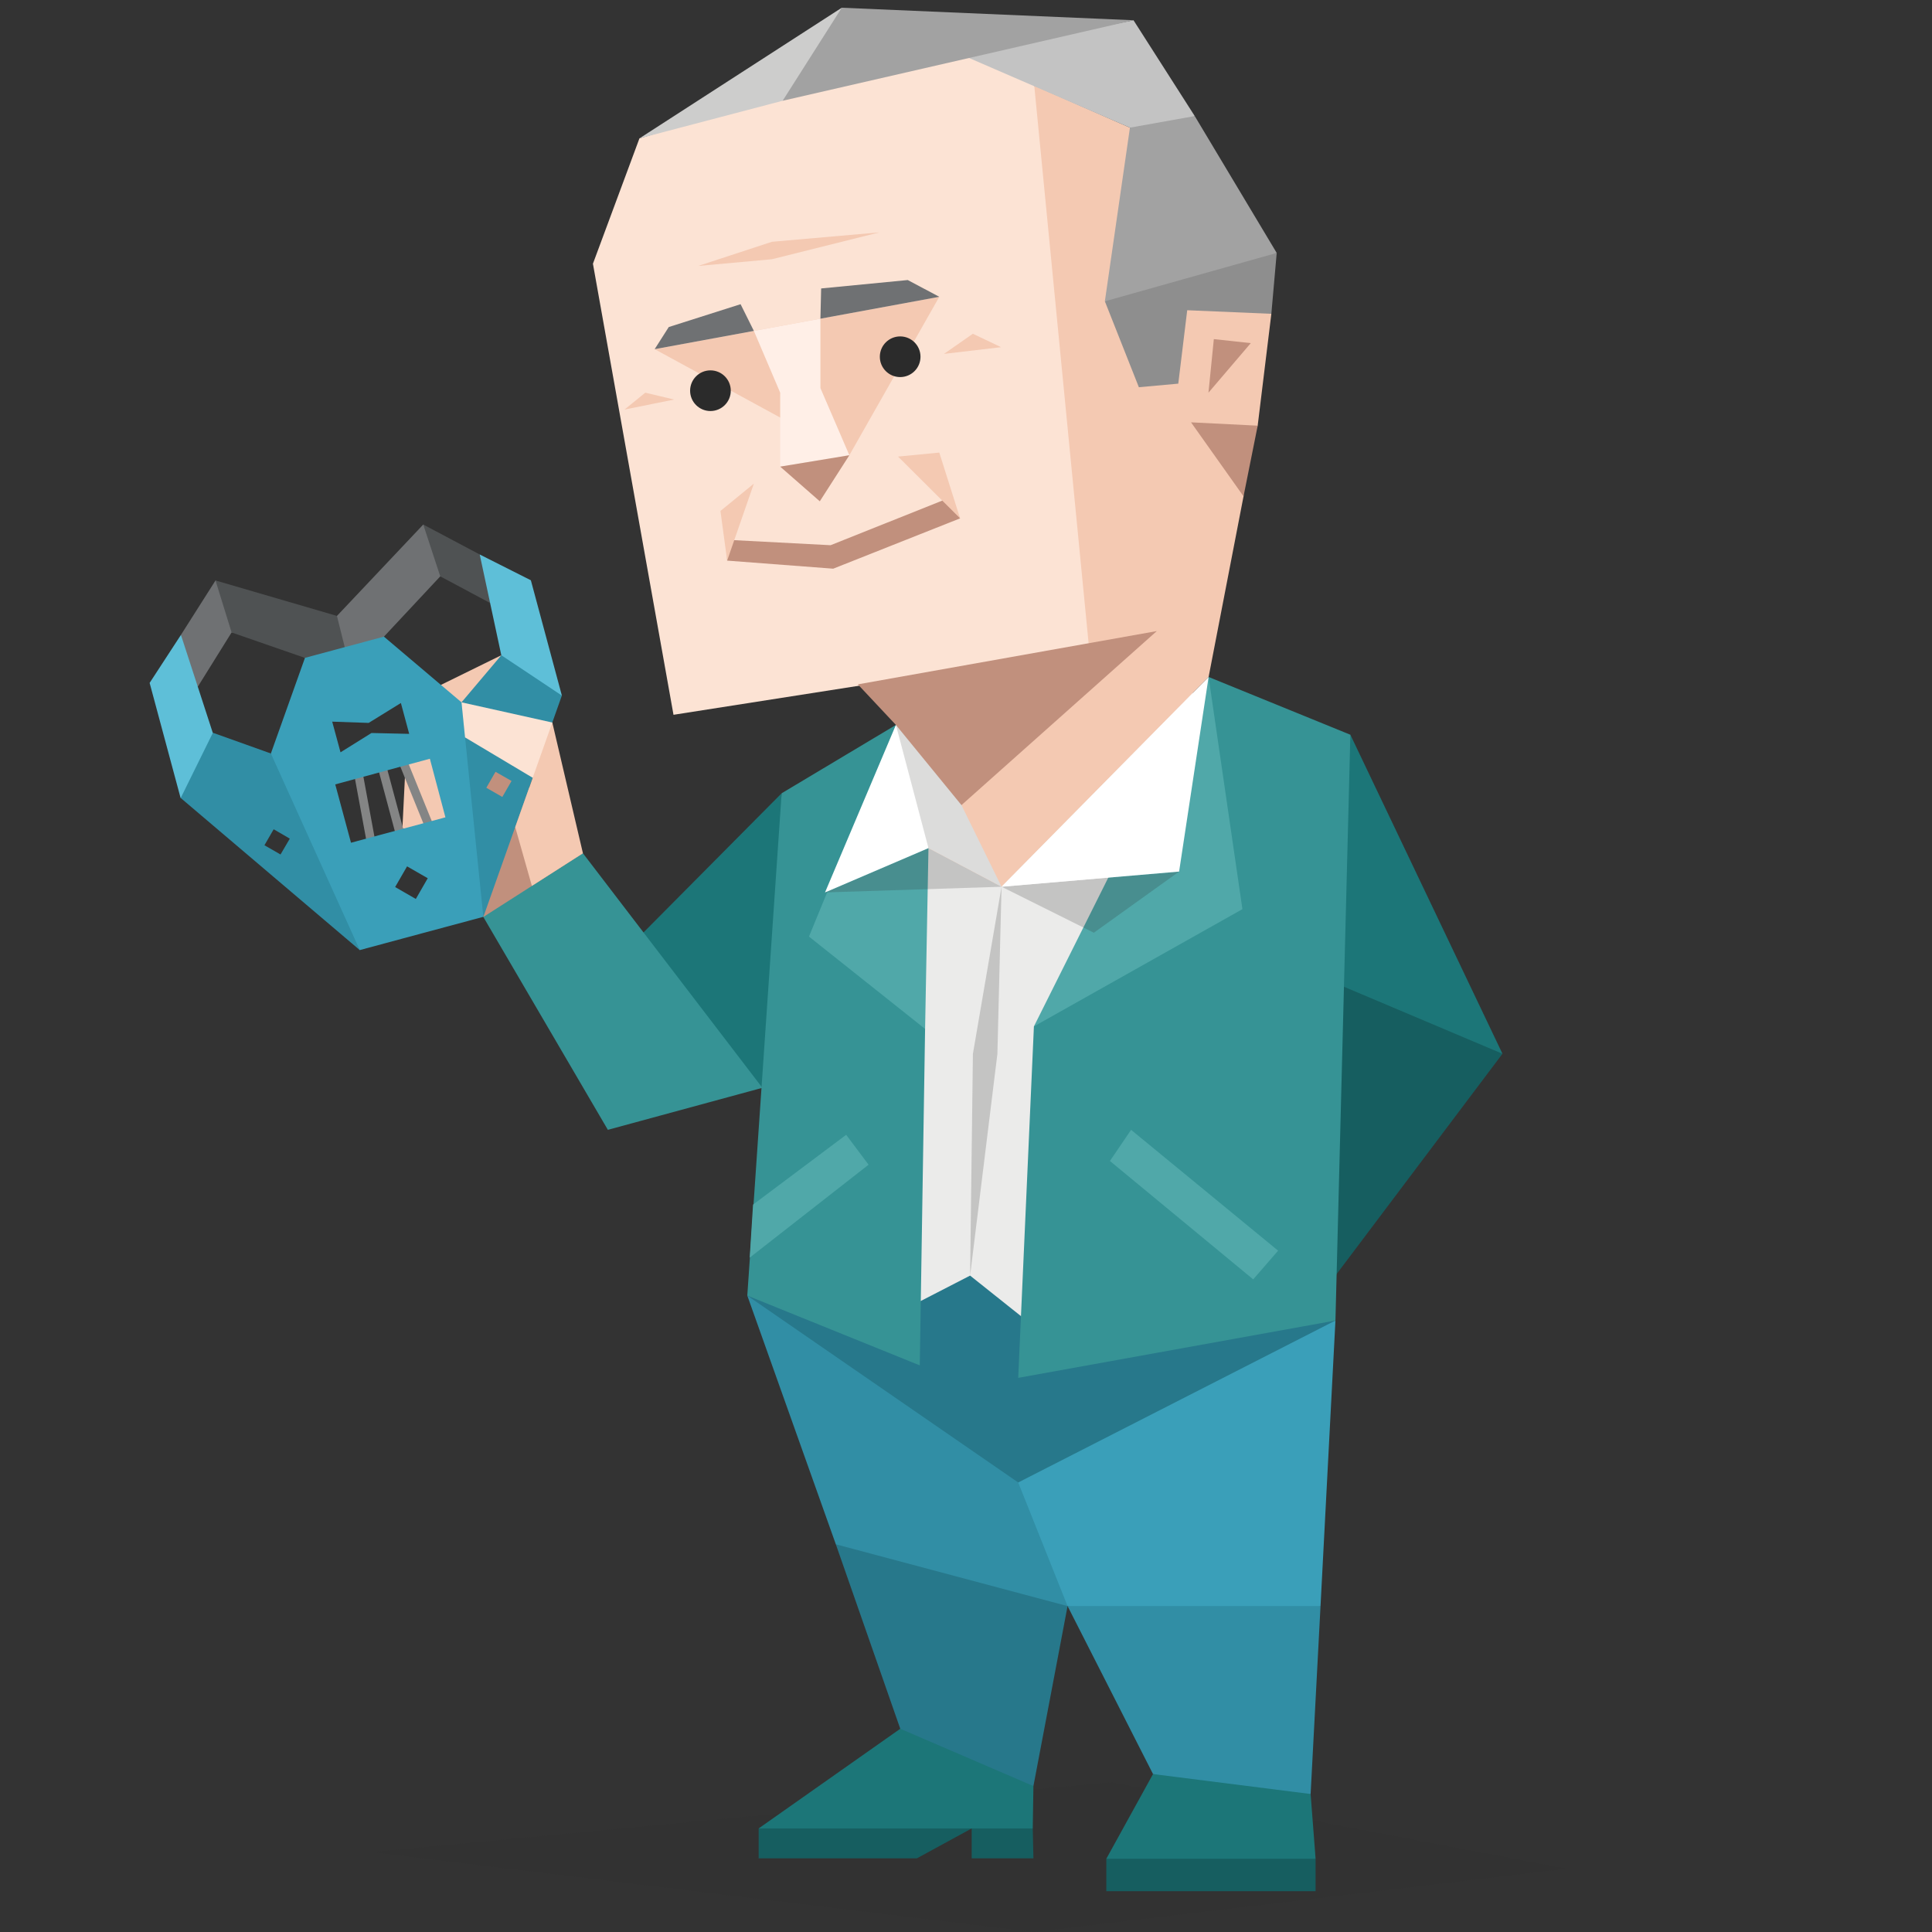 <svg id="illustration_layer_copy_3" data-name="illustration_layer copy 3" xmlns="http://www.w3.org/2000/svg" viewBox="0 0 400 400"><rect x="0" y="0" width="400" height="400" fill="#333333" stroke="none"/><defs><style>.cls-1,.cls-14,.cls-20{fill:#2b2b2b;}.cls-1{opacity:0.1;}.cls-2{fill:#f4c9b2;}.cls-3{fill:#1c7678;}.cls-4{fill:#369395;}.cls-5{fill:#c1907d;}.cls-6{fill:#165e60;}.cls-7{fill:#318ea5;}.cls-8{fill:#3a9fb9;}.cls-9{fill:#27788b;}.cls-10{fill:#ebebea;}.cls-11{fill:#fce3d4;}.cls-12{fill:#ffefe7;}.cls-13{fill:#6f7173;}.cls-15{fill:#cdcdcc;}.cls-16{fill:#8e8e8e;}.cls-17{fill:#c3c3c3;}.cls-18{fill:#a2a2a2;}.cls-19{fill:#50a8a9;}.cls-20{opacity:0.2;}.cls-21{fill:#fff;}.cls-22{fill:#dcdcdb;}.cls-23{fill:#4f5253;}.cls-24{fill:#848585;}.cls-25{fill:#5ebfd8;}</style></defs><title>sentinels_ISTJ_famous_real_anthony_hopkins</title><polygon class="cls-1" points="76.96 383.47 230.06 369.02 324.29 386.9 213.96 400 76.96 383.47"/><polygon class="cls-2" points="103.79 135.66 91.29 141.8 90.77 148.35 105.94 147.72 103.79 135.66"/><polygon class="cls-3" points="161.83 164.24 128.25 198.07 157.84 225.22 161.83 198.03 161.83 164.24"/><polygon class="cls-4" points="157.84 225.22 120.69 176.66 107.82 179.15 100.07 189.85 125.85 233.92 157.84 225.22"/><polygon class="cls-5" points="120.69 176.66 104.35 156.79 92.22 169.18 100.07 189.85 120.69 176.66"/><polygon class="cls-2" points="83.31 171.58 84.04 156.79 95.55 145.41 94.68 171.24 83.31 171.58"/><polygon class="cls-6" points="229.05 384.84 229.05 391.55 272.38 391.55 272.38 384.84 248.13 382.26 229.05 384.84"/><polygon class="cls-6" points="157.07 378.56 157.07 384.75 189.83 384.75 201.18 378.56 201.18 384.75 213.96 384.75 213.82 378.56 188.8 374.43 157.07 378.56"/><polygon class="cls-3" points="238.72 367.3 229.05 384.84 272.38 384.84 271.35 371.43 253.55 365.24 238.72 367.3"/><polygon class="cls-3" points="186.39 357.92 157.07 378.56 213.82 378.56 213.96 369.79 203.25 357.92 186.39 357.92"/><polygon class="cls-7" points="154.72 268.24 173.05 319.73 201.56 349.92 221.03 332.52 234.18 295 154.72 268.24"/><polygon class="cls-8" points="210.81 306.93 221.03 332.52 253.12 342.79 273.4 332.52 276.49 273.4 227.48 289.39 210.81 306.93"/><polygon class="cls-9" points="154.72 268.24 210.81 306.93 276.49 273.4 200.85 252.75 154.72 268.24"/><polygon class="cls-6" points="311.07 218.17 276.49 264.1 264.62 224.89 278.17 204.26 289.38 203.2 311.07 218.17"/><polygon class="cls-3" points="279.58 152.12 311.07 218.17 278.17 204.26 272.88 179.46 279.58 152.12"/><polygon class="cls-10" points="247.6 138.19 231.6 265.65 212.52 273.4 200.85 264.1 188.78 270.31 174.02 201.13 192.57 152.29 247.6 138.19"/><polygon class="cls-11" points="132.39 28.65 122.76 54.6 139.44 147.99 179.66 141.69 199.31 153.18 198.78 177.36 208.55 180.7 247.92 139.09 262.19 63.95 236.72 61.45 214.13 17.71 202.44 7.9 132.39 28.65"/><polygon class="cls-2" points="214.13 17.71 225.42 133.54 179.66 141.69 191.33 151.58 191.88 163.46 192.23 175.59 207.36 183.59 250.23 140.16 257.46 102.76 257.4 95.62 260.39 88.13 263.22 64.97 242.46 58.67 233.94 26.43 214.13 17.71"/><polygon class="cls-2" points="194.47 61.45 175.85 94.25 135.54 72.29 194.47 61.45"/><polygon class="cls-12" points="169.86 65.98 169.86 80.35 175.85 94.25 161.53 96.61 161.53 81.3 156.08 68.51 169.86 65.98"/><polygon class="cls-5" points="175.85 94.25 169.73 103.79 161.53 96.61 175.85 94.25"/><polygon class="cls-5" points="260.39 88.13 246.59 87.44 257.46 102.76 260.39 88.13"/><polygon class="cls-5" points="250.2 81.3 251.31 70.21 258.96 71.04 250.2 81.3"/><polygon class="cls-5" points="150.55 111.76 171.96 112.88 196.69 103.01 198.78 107.32 172.51 117.74 150.55 116.07 150.55 111.76"/><polygon class="cls-2" points="185.93 94.53 198.78 107.32 194.47 93.7 185.93 94.53"/><polygon class="cls-2" points="150.55 116.07 156.08 100.13 149.16 105.79 150.55 116.07"/><polygon class="cls-2" points="195.44 73.27 201.42 69.1 207.26 71.88 195.44 73.27"/><polygon class="cls-2" points="139.57 82.72 133.6 81.3 129.29 84.8 139.57 82.72"/><polygon class="cls-5" points="177.61 141.69 239.5 130.66 199.06 166.69 193.54 165.41 185.49 150.09 177.61 141.69"/><polygon class="cls-13" points="194.47 61.45 187.94 57.98 170.01 59.72 169.86 65.98 194.47 61.45"/><polygon class="cls-13" points="156.08 68.51 153.33 62.98 138.46 67.71 135.54 72.29 156.08 68.51"/><circle class="cls-14" cx="186.37" cy="73.86" r="4.21"/><circle class="cls-14" cx="147.09" cy="80.89" r="4.21"/><polygon class="cls-15" points="132.39 28.65 174.28 1.6 169.86 16.79 162.04 20.86 132.39 28.65"/><polygon class="cls-16" points="264.33 52.37 263.22 64.97 245.8 64.23 243.95 79.43 235.79 80.17 228.75 62.38 245.14 52.37 264.33 52.37"/><polygon class="cls-17" points="199.12 11.35 234.68 4.19 247.36 24.03 239.5 28.65 233.94 26.43 199.12 11.35"/><polygon class="cls-18" points="233.94 26.43 228.75 62.38 264.33 52.37 247.36 24.03 233.94 26.43"/><polygon class="cls-18" points="174.28 1.6 162.04 20.86 234.68 4.19 174.28 1.6"/><polygon class="cls-4" points="250.23 140.16 239.42 183.59 214.06 212.51 210.81 285.27 276.49 273.4 279.58 152.12 250.23 140.16"/><polygon class="cls-4" points="185.49 150.09 161.83 164.24 154.72 268.24 190.43 282.69 191.53 213.03 185.69 175.07 185.49 150.09"/><polygon class="cls-19" points="250.23 140.16 257.23 188.23 214.06 212.51 250.23 140.16"/><polygon class="cls-19" points="185.49 150.09 167.49 193.91 191.53 213.03 192.23 175.59 185.49 150.09"/><polygon class="cls-19" points="229.8 240.37 259.46 264.88 264.62 258.94 234.18 233.92 229.8 240.37"/><polygon class="cls-19" points="155.91 249.4 175.19 234.95 179.83 241.14 155.22 260.38 155.91 249.4"/><polygon class="cls-20" points="207.36 183.59 170.81 184.77 192.23 175.59 207.36 183.59"/><polygon class="cls-20" points="207.36 183.59 226.47 193.11 244.12 180.45 207.36 183.59"/><polygon class="cls-21" points="192.23 175.59 191.53 162.18 185.49 150.09 170.81 184.77 192.23 175.59"/><polygon class="cls-21" points="250.23 140.16 244.12 180.45 207.36 183.59 250.23 140.16"/><polygon class="cls-20" points="207.36 183.59 201.43 218.19 200.85 264.1 206.5 218.19 207.36 183.59"/><polygon class="cls-22" points="185.49 150.09 199.06 166.69 207.36 183.59 192.23 175.59 185.49 150.09"/><polygon class="cls-9" points="221.03 332.52 173.05 319.73 173.05 319.73 186.39 357.92 213.96 369.79 221.03 332.52 221.03 332.52"/><polygon class="cls-7" points="221.03 332.52 238.72 367.3 271.35 371.43 273.4 332.52 221.03 332.52"/><polygon class="cls-13" points="37.46 131.45 44.62 120.18 56.54 127.79 69.76 127.52 87.63 108.6 94.68 116.69 91.15 119.33 79.49 131.81 72.8 138.83 63.14 136.21 56.96 131.68 47.95 130.94 40.95 142.18 37.57 138.61 37.46 131.45"/><polygon class="cls-23" points="44.62 120.18 47.95 130.94 63.14 136.21 72.27 137.56 69.76 127.52 44.62 120.18"/><polygon class="cls-23" points="87.63 108.6 91.15 119.33 101.47 124.84 102.07 119.54 99.32 114.8 87.63 108.6"/><rect class="cls-24" x="79.96" y="157.98" width="1.79" height="15.88" transform="matrix(0.97, -0.26, 0.26, 0.97, -40.35, 26.72)"/><rect class="cls-24" x="85.3" y="156.55" width="1.79" height="15.88" transform="translate(-55.53 44.5) rotate(-22.09)"/><rect class="cls-24" x="74.63" y="159.42" width="1.79" height="15.88" transform="translate(-29.12 16.49) rotate(-10.46)"/><path class="cls-8" d="M95.55,145.41l-16.06-13.6L71.32,134l-8.18,2.2L56.08,156l1.71,12.31,16.68,28.4,12.8-3.45,12.8-3.44.25-34.1Zm-26.77,4,7.55.26L83,145.55l1.72,6.39-7.81-.18-6.41,4Zm17.31,36.71-4.28-2.47,2.47-4.28,4.28,2.46Zm6.13-16.9-19.55,5.26-3.26-12.08L89,157.09Z"/><path class="cls-7" d="M56.08,156l-12-4.29-5.57,4.07-1.09,9.44,37.07,31.49Zm2,20.91L54.75,175l1.91-3.31L60,173.63Z"/><path class="cls-7" d="M109.94,135.15l-6.15.51-8.24,9.75,4.52,44.44L116.33,144ZM104,165l-3.31-1.9,1.9-3.31,3.32,1.9Z"/><polygon class="cls-25" points="37.46 131.45 44.06 151.74 37.4 165.25 30.98 141.39 37.46 131.45"/><polygon class="cls-25" points="99.32 114.8 109.91 120.14 116.33 144.01 103.79 135.66 99.32 114.8"/><polygon class="cls-2" points="120.69 176.66 114.35 149.59 103.32 150.26 110.29 161.03 106.67 171.24 110.12 183.42 120.69 176.66"/><polygon class="cls-11" points="114.35 149.59 110.29 161.03 96.28 152.67 95.55 145.41 114.35 149.59"/><polygon class="cls-2" points="144.56 55.06 159.82 50.06 182.07 48.11 159.82 53.67 144.56 55.06"/></svg>